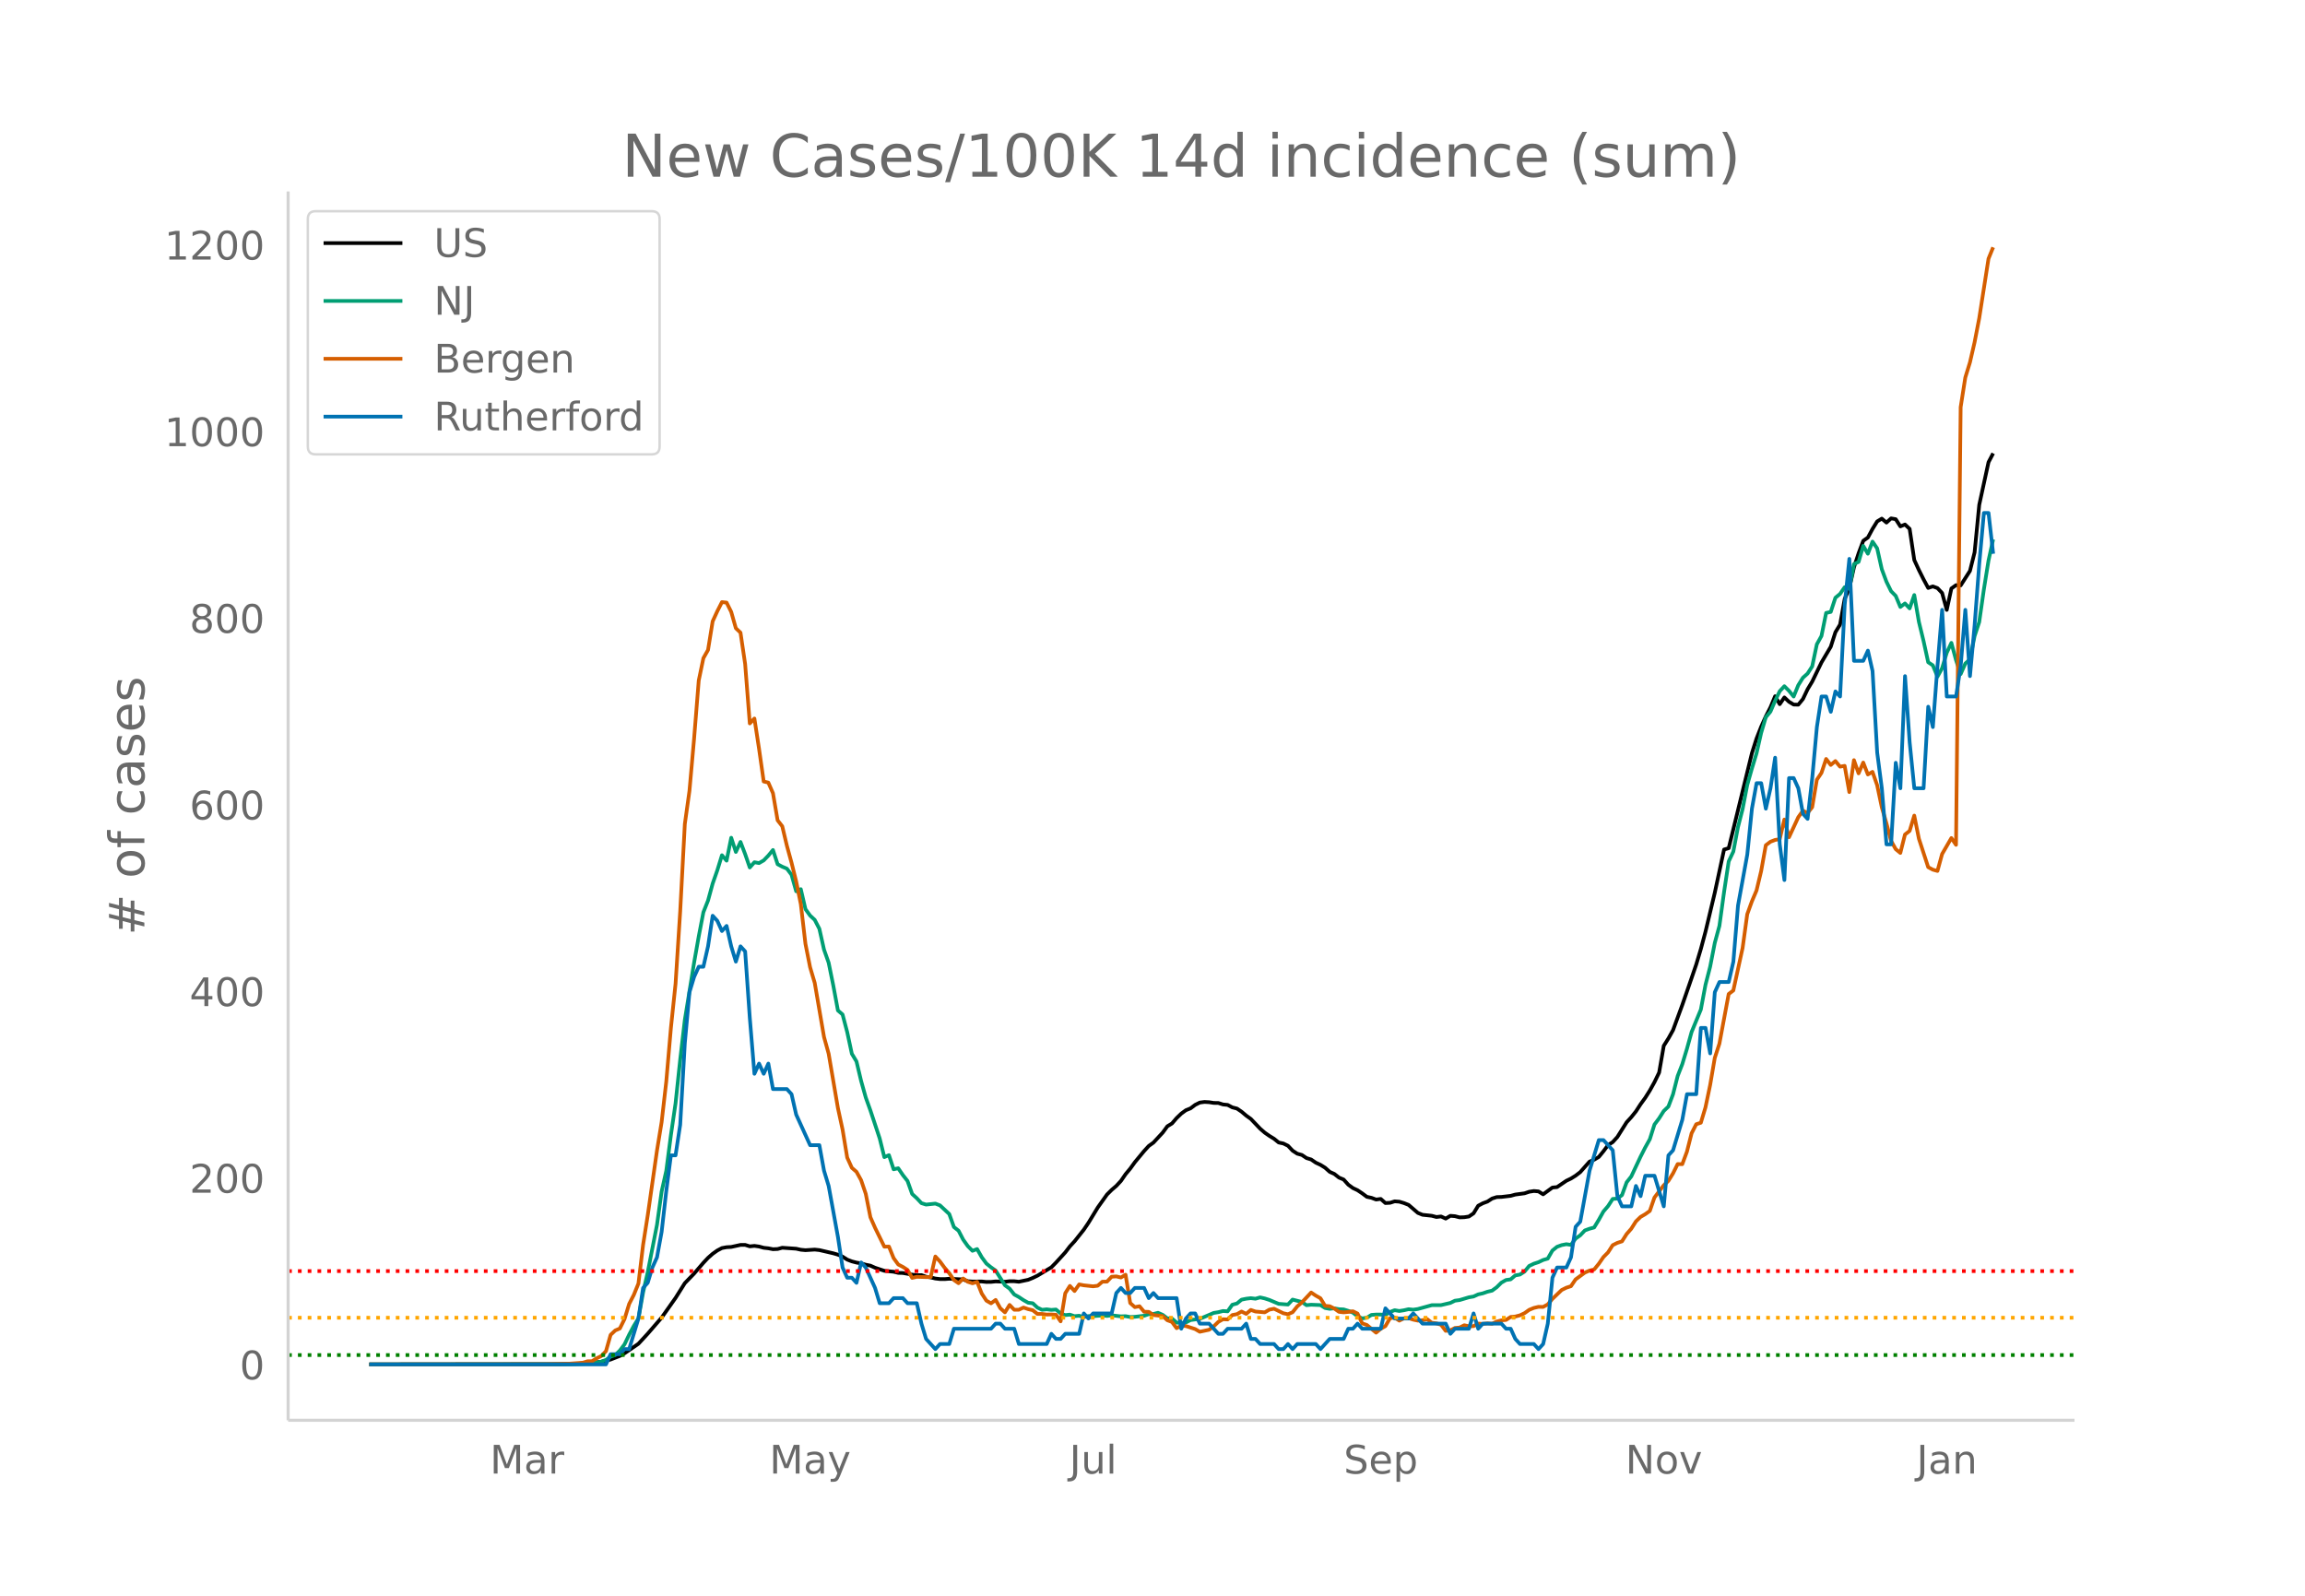 <svg height="864" viewBox="0 0 936 648" width="1248" xmlns="http://www.w3.org/2000/svg" xmlns:xlink="http://www.w3.org/1999/xlink"><defs><style>*{stroke-linecap:butt;stroke-linejoin:round}</style></defs><g id="figure_1"><path d="M0 648h936V0H0z" fill="#fff" id="patch_1"/><g id="axes_1"><path d="M117 576.72h725.4V77.76H117z" fill="none" id="patch_2"/><path clip-path="url(#p5b6bb874d1)" d="M149.973 554.04l77.25-.086 7.537-.202 5.652-.362 3.769-.431 1.884-.375 1.884-.524 3.768-1.472 1.884-1.05 5.653-3.877 3.768-4.09 5.653-6.533 5.652-7.994 3.768-5.996 3.769-3.888 3.768-4.381 1.884-2.01 1.884-1.651 1.884-1.335 1.885-.988 1.884-.345 1.884-.104 3.768-.824 1.884-.01 1.885.592 1.884-.19 1.884.264 1.884.51 1.884.206 1.884.367 1.884-.079 1.885-.513 5.652.391 1.884.42 1.884.179 3.769-.24 1.884.202 5.652 1.31 1.884.547 1.885.81 1.884 1.203 1.884.716 1.884.492 1.884.325 1.884.535 1.885.382 1.884.846 3.768 1.25 3.768.377 1.884.453 1.885.053 3.768.675 1.884.233 1.884-.047 1.884.658 1.885.277 1.884.454 1.884.217 1.884.017 1.884-.147 5.653.286 1.884.725 1.884.124 3.768-.027 1.884.19 1.885-.021 1.884-.192 3.768.138 1.884-.216 1.884.005 1.885.204 3.768-.792 1.884-.76 1.884-.907 5.653-3.4 1.884-1.92 3.768-4.13 1.884-2.466 1.884-2.034 3.769-4.742 1.884-2.783 3.768-6.198 3.769-5.297 1.884-1.864 1.884-1.616 1.884-2.026 1.884-2.738 1.884-2.259 1.884-2.602 3.769-4.552 1.884-2.057 1.884-1.348 3.768-4.06 1.885-2.565 1.884-1.151 1.884-2.19 1.884-1.815 1.884-1.375 1.884-.758 1.884-1.418 1.885-.938 1.884-.248 1.884.102 1.884.296 1.884.03 1.884.596 1.885.181 1.884.995 1.884.48 1.884 1.277 1.884 1.59 1.884 1.349 3.769 3.951 1.884 1.634 1.884 1.31 1.884 1.154 1.884 1.526 1.884.398 1.885.92 1.884 1.995 1.884 1.229 1.884.52 1.884 1.26 1.884.58 1.885 1.289 1.884.877 1.884 1.163 1.884 1.682 1.884.855 1.884 1.48 1.884.784 1.885 2.095 1.884 1.371 1.884.886 1.884 1.26 1.884 1.409 1.884.41 1.885.702 1.884-.255 1.884 1.673 1.884-.096 1.884-.6 1.884.144 1.884.562 1.885.746 3.768 3.247 1.884.767 3.768.404 1.885.499 1.884-.222 1.884.867 1.884-1.13 1.884.153 1.884.488 1.885-.067 1.884-.29 1.884-1.28 1.884-3.092 1.884-1.002 1.884-.697 1.884-1.224 1.885-.595 1.884-.057 3.768-.445 1.884-.52 3.769-.507 1.884-.634 1.884-.3 1.884.16 1.884 1.183 3.768-2.751 1.885-.184 3.768-2.56 1.884-.902 1.884-1.177 1.884-1.44 3.769-4.266 1.884-.777 1.884-1.121 1.884-2.3 1.884-2.517 1.884-1.207 1.885-2.077 3.768-5.985 1.884-2.06 1.884-2.343 1.884-2.91 1.885-2.591 1.884-2.989 1.884-3.397 1.884-3.878 1.884-10.87 1.884-2.98 1.885-3.381 3.768-10.259 3.768-10.894 1.884-5.508 1.884-6.312 1.885-7.03 3.768-15.803 3.768-17.539 1.884-.55 9.421-38.57 1.884-5.95 1.884-4.816 1.885-4.175 1.884-3.685 1.884-4.504 1.884 3.222 1.884-2.733 1.884 1.765 1.885 1.132 1.884.047 1.884-2.294 1.884-3.958 1.884-3.132 3.769-7.779 3.768-6.375 1.884-5.873 1.884-3.12 1.884-10.419 1.884-4.378 1.885-8.453 1.884-5.71 1.884-5.055 1.884-1.324 1.884-3.495 1.884-3.05 1.885-1.135 1.884 1.607 1.884-1.706 1.884.324 1.884 2.925 1.884-.764 1.884 1.776 1.885 12.653 1.884 4.075 1.884 3.763 1.884 3.492 1.884-.627 1.884.697 1.885 1.982 1.884 6.872 1.884-8.715 1.884-1.336 1.884.11 3.768-5.898 1.885-7.528 1.884-19.304 3.768-17.313 1.884-3.59h0" fill="none" stroke="#000" stroke-linecap="round" stroke-width="1.5" id="line2d_1"/><path clip-path="url(#p5b6bb874d1)" d="M149.973 554.04l82.903-.098 3.768-.145 3.768-.175 3.769-.721 1.884-.691 1.884-1.327 1.884-.623 1.884-1.864 1.884-2.496 1.884-3.93 1.885-3.54 1.884-3.072 1.884-10.516 1.884-8.209 3.768-19.283 1.885-13.524 1.884-8.409 1.884-14.492 1.884-12.893 1.884-17.735 1.884-16.177 3.769-23.247 1.884-10.645 1.884-9.786 1.884-4.762 1.884-6.877 1.884-5.392 1.885-6.13 1.884 2.2 1.884-9.3 1.884 5.772 1.884-4.061 1.884 4.927 1.885 5.444 1.884-2.133 1.884.341 1.884-1.088 1.884-1.95 1.884-2.277 1.884 5.776 1.885 1.007 1.884.785 1.884 2.491 1.884 6.707 1.884-.862 1.884 8.102 1.885 2.61 1.884 1.758 1.884 3.627 1.884 8.443 1.884 5.328 1.884 9.258 1.884 10.132 1.885 1.622 1.884 7.171 1.884 8.78 1.884 3.136 1.884 7.914 1.884 6.719 1.885 5.252 3.768 11.36 1.884 7.595 1.884-.794 1.884 5.734 1.884-.414 1.885 2.769 1.884 2.398 1.884 5.273 1.884 1.715 1.884 2.013 1.884.585 3.769-.401 1.884.72 3.768 3.516 1.884 5.282 1.885 1.485 1.884 3.63 1.884 2.645 1.884 1.89 1.884-.708 1.884 3.306 1.884 2.569 1.885 1.544 1.884 1.335 3.768 5.952 1.884 1.356 1.884 2.373 1.885 1.04 1.884 1.259 1.884 1.054 1.884.222 1.884 1.757 1.884.892 1.884-.192 1.885.235 1.884-.158 1.884 1.583 1.884.69 1.884-.196 1.884.628 1.885-.175 1.884.529 1.884-.397 1.884.034 3.768-.277 1.885.187 1.884-.243 3.768.418 1.884-.08 1.884.345 1.884-.085 3.769-.431 1.884-.649 1.884-.072 1.884-.487 1.884.84 1.885 1.434 1.884.064 1.884 1.66 1.884.136 1.884-.2 1.884-.973 3.769-.486 5.652-2.42 1.884-.302 1.884-.474 1.885.137 1.884-2.68 1.884-.503 1.884-1.553 1.884-.392 1.884-.218 1.884.218 1.885-.533 1.884.422 1.884.61 3.768 1.587 3.769.277 1.884-2.005 3.768.964 1.884 1.31 1.884-.192 3.769.145 1.884 1.186 1.884.333 1.884-.205 1.884.359 1.884.085 1.885.58 1.884.717 1.884 1.489 1.884.874 1.884-.298 1.884-1.127 1.885-.145h1.884l1.884.145 1.884-1.194 1.884-.717 1.884.32 1.884-.294 1.885-.435 1.884.2 1.884-.277 5.652-1.562 3.769-.025 3.768-.88 1.884-.916 1.884-.248 3.769-1.126 1.884-.32 1.884-.862 1.884-.422 1.884-.657 1.884-.44 1.885-1.386 1.884-1.86 1.884-1.071 1.884-.265 1.884-1.608 1.884-.341 1.885-1.225 1.884-2.282 1.884-.905 1.884-.614 1.884-.896 1.884-.554 1.884-3.277 1.885-1.519 1.884-.687 1.884-.37 1.884.28 1.884-2.533 1.884-1.361 1.885-1.976 1.884-.69 1.884-.508 1.884-3.11 1.884-3.38 1.884-2.196 1.884-2.906 1.885-.136 1.884-1.417 1.884-5.188 1.884-2.389 3.768-8.012 1.885-3.728 1.884-3.388 1.884-5.964 1.884-2.504 1.884-2.97 1.884-1.808 1.885-4.992 1.884-7.423 1.884-4.83 1.884-6.216 1.884-6.8 3.768-9.151 1.885-10.043 1.884-7.33 1.884-9.654 1.884-6.933 1.884-13.733 1.884-12.44 1.885-4.006 1.884-9.94 1.884-7.33 1.884-9.79 1.884-6.626 1.884-6.195 1.884-8.306 1.885-6.344 1.884-2.287 1.884-4.36 1.884-3.942 1.884-2.022 1.884 1.877 1.885 2.316 1.884-4.612 1.884-3.02 1.884-1.69 1.884-2.922 1.884-8.963 1.885-3.396 1.884-9.348 1.884-.413 1.884-5.751 1.884-1.553 1.884-2.73 1.884.69 1.885-10.06 1.884-.904 1.884-6.493 1.884 3.166 1.884-4.91 1.884 2.75 1.885 8.452 1.884 5.073 1.884 3.844 1.884 1.924 1.884 4.492 1.884-1.425 1.884 2.005 1.885-5.418 1.884 10.91 1.884 7.747 1.884 8.635 1.884 1.254 1.884 4.59 1.885-3.417 1.884-6.284 1.884-4.01 1.884 7.009 1.884 5.666 1.884-4.288 1.884-1.685 1.885-9.424 1.884-5.734 1.884-13.209 1.884-11.736 1.884-8.622h0" fill="none" stroke="#009e73" stroke-linecap="round" stroke-width="1.5" id="line2d_2"/><path clip-path="url(#p5b6bb874d1)" d="M149.973 554.04l71.598-.081 9.42-.204 5.653-.406 1.884-.57 1.884-.04 1.884-1.179 1.885-.934 1.884-1.952 1.884-6.625 1.884-1.789 1.884-.813 1.884-3.82 1.884-6.139 1.885-3.658 1.884-4.634 1.884-15.65 1.884-11.991 3.768-26.381 1.885-11.545 1.884-16.422 1.884-21.788 1.884-17.926 1.884-29.348 1.884-35.527 1.884-13.496 1.885-21.259 1.884-23.536 1.884-9.064 1.884-3.334 1.884-11.625 1.884-4.106 1.885-3.699 1.884.204 1.884 3.78 1.884 6.626 1.884 1.788 1.884 12.723 1.885 24.146 1.884-1.992 1.884 12.317 1.884 13.251 1.884.447 1.884 4.309 1.884 11.016 1.885 2.398 1.884 7.927 1.884 6.87 1.884 7.6 1.884 9.228 1.884 16.137 1.885 9.512 1.884 6.341 3.768 21.95 1.884 6.79 3.768 22.112 1.885 8.699 1.884 11.382 1.884 4.146 1.884 1.626 1.884 3.414 1.884 5.528 1.885 9.512 1.884 4.268 3.768 7.683 1.884-.04 1.884 4.674 1.884 2.601 1.885.976 1.884 1.22 1.884 3.251 1.884-.447 3.768.122 1.885-.04 1.884-8.333 1.884 2.032 1.884 2.56 1.884 2.196 1.884 2.764 1.885 1.3 1.884-1.91 1.884 1.342 1.884.61 1.884-.57 1.884 4.716 1.884 2.886 1.885 1.097 1.884-1.382 1.884 3.374 1.884 1.667 1.884-3.008 1.884 1.95h1.885l1.884-.894 1.884.65 1.884.448 1.884 1.504h1.884l1.884.244 1.885-.04 1.884.121 1.884 2.683 1.884-11.422 1.884-2.968 1.884 2.073 1.885-2.682 1.884.365 3.768.407 1.884-.244 1.884-1.626 1.885-.04 1.884-1.992 1.884-.122 1.884.447 1.884-1.138 1.884 11.503 1.884 1.667 1.885-.366 1.884 2.236 1.884.04 1.884 1.301 3.768.407 1.885 1.707 1.884.69 1.884 2.521 1.884-.975 1.884.122 3.768 1.219 1.885 1.097 3.768-.812 1.884-1.383 1.884-1.829 1.884-1.057 1.885.082 1.884-1.789 1.884-.366 1.884-1.057 1.884.935 1.884-1.585 1.884.65 3.769.326 1.884-1.098 1.884-.366 3.768 1.83 1.885.406 1.884-.813 1.884-2.358 1.884-1.626 3.768-4.024 1.885 1.26 1.884 1.057 1.884 3.09 1.884.162 1.884.935 1.884 1.341 1.884.204 1.885-.163 1.884-.285 1.884.935 1.884 3.984 1.884.65 3.769 3.13 1.884-1.585 1.884-1.057 1.884-3.211 1.884-.285 1.884 1.26 1.884-.934 1.885-.082 1.884.61 1.884.406 1.884-.162 1.884-.447 1.884 1.463 1.885.244 1.884.57 1.884 2.479 1.884-.204 1.884-.975 1.884-.163 1.885-.935 1.884.407 1.884-.04 1.884-1.058 1.884.163 1.884-.244 1.884.163 1.885-.895 1.884-.487 1.884-.163 1.884-1.22 1.884-.162 1.884-.488 1.885-.894 1.884-1.342 1.884-.772 1.884-.447 1.884.04 1.884-1.016 1.884-2.235 3.769-3.618 1.884-.935 1.884-.61 1.884-2.764 3.769-2.764 1.884-.813 1.884-.447 1.884-2.317 1.884-2.724 1.884-1.91 1.884-2.927 1.885-.935 1.884-.61 1.884-2.967 1.884-2.154 1.884-2.967 1.884-1.83 1.885-1.097 1.884-1.342 1.884-5.447 3.768-4.959 1.884-1.788 1.885-3.049 1.884-3.78 1.884.04 1.884-5.08 1.884-7.44 1.884-3.698 1.884-.61 1.885-6.26 1.884-9.024 1.884-11.016 1.884-5.813 3.768-20.162 1.885-1.422 3.768-17.276 1.884-13.699 1.884-5.203 1.884-4.43 1.884-7.886 1.885-10.488 1.884-1.422 1.884-.732 1.884-.325 1.884-7.967 1.884 7.194 3.769-8.13 1.884-2.642 1.884.935 1.884-2.357 1.884-11.138 1.885-2.805 1.884-5.65 1.884 2.439 1.884-1.585 1.884 2.276 1.884-.325 1.884 10.65 1.885-12.967 1.884 5.365 1.884-4.39 1.884 4.838 1.884-1.057 1.884 5.406 1.885 8.983 1.884 6.504 1.884 7.114 1.884 3.374 1.884 1.544 1.884-7.48 1.884-1.462 1.885-6.22 1.884 9.39 3.768 11.544 1.884 1.017 1.884.528 1.885-6.87 3.768-6.503 1.884 2.764 1.884-177.717 1.884-12.032 1.884-6.138 1.885-8.17 1.884-9.756 3.768-24.186 1.884-4.634h0" fill="none" stroke="#d55e00" stroke-linecap="round" stroke-width="1.5" id="line2d_3"/><path clip-path="url(#p5b6bb874d1)" d="M149.973 554.04h96.092l1.884-4.14h3.768l1.884-2.07h1.884l3.769-12.423 1.884-12.422 1.884-2.07 1.884-6.21 1.884-4.142 1.885-10.351 1.884-16.563 1.884-14.492h1.884l1.884-12.422 1.884-33.125 1.884-20.703 1.885-6.21 1.884-4.141h1.884l1.884-8.281 1.884-12.422 1.884 2.07 1.885 4.14 1.884-2.07 1.884 8.282 1.884 6.21 1.884-6.21 1.884 2.07 1.885 26.914 1.884 22.773 1.884-4.14 1.884 4.14 1.884-4.14 1.884 10.351h5.653l1.884 2.07 1.884 8.282 5.653 12.422h3.768l1.884 10.351 1.884 6.211 3.768 20.703 1.885 12.422 1.884 4.14h1.884l1.884 2.071 1.884-8.281 1.884 2.07 3.769 8.281 1.884 6.211h3.768l1.884-2.07h3.769l1.884 2.07h3.768l1.884 8.282 1.884 6.21 3.769 4.141 1.884-2.07h3.768l1.884-6.211h15.074l1.884-2.07h1.884l1.884 2.07h3.768l1.885 6.21h11.304l1.885-4.14 1.884 2.07h1.884l1.884-2.07h5.653l1.884-8.281 1.884 2.07 1.884-2.07h7.537l1.884-8.281 1.884-2.07 1.884 2.07h1.884l1.884-2.07h3.769l1.884 4.14 1.884-2.07 1.884 2.07h7.537l1.884 12.422 1.884-4.14 1.884-2.071h1.884l1.885 4.14h3.768l3.768 4.141h1.884l1.885-2.07h5.652l1.884-2.07 1.884 6.21h1.884l1.885 2.07h5.652l1.884 2.071h1.884l1.885-2.07 1.884 2.07 1.884-2.07h7.537l1.884 2.07 3.768-4.14h5.652l1.885-4.141h1.884l1.884-2.07 1.884 2.07h7.537l1.884-8.281 3.768 4.14h5.653l1.884-2.07 3.768 4.14h9.42l1.885 4.141 1.884-2.07h5.653l1.884-6.211 1.884 6.21 1.884-2.07h7.537l1.884 2.07h1.884l1.884 4.141 1.884 2.07h5.653l1.884 2.071 1.884-2.07 1.884-8.281 1.884-18.633 1.885-4.14h3.768l1.884-4.142 1.884-12.421 1.884-2.07 3.769-20.704 3.768-12.422h1.884l3.768 4.141 1.885 18.633 1.884 4.14h3.768l1.884-8.28 1.884 4.14 1.885-8.281h3.768l3.768 12.421 1.884-20.703 1.885-2.07 3.768-12.422 1.884-10.351h3.768l1.884-26.915h1.885l1.884 10.352 1.884-24.844 1.884-4.14h3.768l1.885-8.282 1.884-22.773 3.768-20.703 1.884-18.633 1.884-10.351h1.884l1.885 10.351 1.884-8.281 1.884-12.422 1.884 35.195 1.884 14.492 1.884-41.406h1.885l1.884 4.14 1.884 10.352 1.884 2.07 1.884-16.562 1.884-20.703 1.885-12.422h1.884l1.884 6.211 1.884-8.281 1.884 2.07 1.884-37.265 1.884-18.633 1.885 41.406h3.768l1.884-4.14 1.884 8.28 1.884 33.126 1.885 14.492 1.884 22.773h1.884l1.884-33.125 1.884 10.352 1.884-45.547 1.884 26.914 1.885 18.633h3.768l1.884-33.125 1.884 8.281 1.884-24.844 1.885-22.773 1.884 35.195h3.768l1.884-12.422 1.884-22.773 1.884 26.914 1.885-20.703 1.884-24.844 1.884-20.703h1.884l1.884 16.563h0" fill="none" stroke="#0072b2" stroke-linecap="round" stroke-width="1.5" id="line2d_4"/><path clip-path="url(#p5b6bb874d1)" d="M117 550.25h725.4" fill="none" stroke="green" stroke-dasharray="1.5,2.475" stroke-width="1.5" id="line2d_5"/><path clip-path="url(#p5b6bb874d1)" d="M117 535.094h725.4" fill="none" stroke="orange" stroke-dasharray="1.5,2.475" stroke-width="1.5" id="line2d_6"/><path clip-path="url(#p5b6bb874d1)" d="M117 516.147h725.4" fill="none" stroke="red" stroke-dasharray="1.5,2.475" stroke-width="1.5" id="line2d_7"/><path d="M117 576.72V77.76" fill="none" stroke="#d3d3d3" stroke-linecap="square" stroke-width="1.25" id="patch_3"/><path d="M117 576.72h725.4" fill="none" stroke="#d3d3d3" stroke-linecap="square" stroke-width="1.25" id="patch_4"/><g id="matplotlib.axis_1"><g id="xtick_1"><g transform="matrix(.16 0 0 -.16 198.94 598.378)" fill="#696969" id="text_1"><defs><path d="M9.813 72.906h14.703l18.593-49.61 18.703 49.61h14.704V0H66.89v64.016l-18.797-50h-9.907l-18.796 50V0H9.813z" id="DejaVuSans-77"/><path d="M34.281 27.484q-10.89 0-15.093-2.484-4.204-2.484-4.204-8.5 0-4.781 3.157-7.594 3.156-2.797 8.562-2.797 7.485 0 12 5.297 4.516 5.297 4.516 14.078v2zm17.922 3.72V0H43.22v8.297Q40.14 3.328 35.547.953q-4.594-2.375-11.234-2.375-8.391 0-13.36 4.719Q6 8.016 6 15.922q0 9.219 6.172 13.906 6.187 4.688 18.437 4.688h12.61v.89q0 6.203-4.078 9.594-4.078 3.39-11.453 3.39-4.688 0-9.141-1.124-4.438-1.125-8.531-3.375v8.312q4.921 1.906 9.562 2.844 4.64.953 9.031.953 11.875 0 17.735-6.156 5.86-6.14 5.86-18.64z" id="DejaVuSans-97"/><path d="M41.11 46.297q-1.516.875-3.297 1.281Q36.03 48 33.89 48q-7.625 0-11.703-4.953-4.079-4.953-4.079-14.234V0H9.08v54.688h9.03v-8.5q2.844 4.984 7.375 7.39Q30.031 56 36.531 56q.922 0 2.047-.125 1.125-.11 2.484-.36z" id="DejaVuSans-114"/></defs><use xlink:href="#DejaVuSans-77"/><use x="86.279" xlink:href="#DejaVuSans-97"/><use x="147.559" xlink:href="#DejaVuSans-114"/></g></g><g id="xtick_2"><g transform="matrix(.16 0 0 -.16 312.428 598.378)" fill="#696969" id="text_2"><defs><path d="M32.172-5.078q-3.797-9.766-7.422-12.735-3.61-2.984-9.656-2.984H7.906v7.516h5.282q3.703 0 5.75 1.765Q21-9.766 23.483-3.219l1.61 4.094-22.11 53.813H12.5l17.094-42.766 17.093 42.766h9.516z" id="DejaVuSans-121"/></defs><use xlink:href="#DejaVuSans-77"/><use x="86.279" xlink:href="#DejaVuSans-97"/><use x="147.559" xlink:href="#DejaVuSans-121"/></g></g><g id="xtick_3"><g transform="matrix(.16 0 0 -.16 434.249 598.378)" fill="#696969" id="text_3"><defs><path d="M9.813 72.906h9.859V5.078q0-13.187-5-19.14-5-5.954-16.094-5.954h-3.75v8.297h3.078q6.531 0 9.219 3.672Q9.813-4.39 9.813 5.078z" id="DejaVuSans-74"/><path d="M8.5 21.578v33.11h8.984V21.922q0-7.766 3.016-11.656 3.031-3.875 9.094-3.875 7.265 0 11.484 4.64 4.234 4.64 4.234 12.656v31h8.985V0h-8.984v8.406Q42.047 3.422 37.718 1q-4.313-2.422-10.032-2.422-9.421 0-14.312 5.86Q8.5 10.296 8.5 21.578zM31.11 56z" id="DejaVuSans-117"/><path d="M9.422 75.984h8.984V0H9.422z" id="DejaVuSans-108"/></defs><use xlink:href="#DejaVuSans-74"/><use x="29.492" xlink:href="#DejaVuSans-117"/><use x="92.871" xlink:href="#DejaVuSans-108"/></g></g><g id="xtick_4"><g transform="matrix(.16 0 0 -.16 545.639 598.378)" fill="#696969" id="text_4"><defs><path d="M53.516 70.516V60.89q-5.61 2.687-10.594 4-4.984 1.328-9.625 1.328-8.047 0-12.422-3.125t-4.375-8.89q0-4.845 2.906-7.313 2.907-2.453 11.016-3.97l5.953-1.218q11.031-2.11 16.281-7.406 5.25-5.297 5.25-14.172 0-10.61-7.11-16.078-7.093-5.469-20.812-5.469-5.172 0-11.015 1.172Q13.14.922 6.89 3.219v10.156q6-3.36 11.765-5.078 5.766-1.703 11.328-1.703 8.438 0 13.032 3.312 4.593 3.328 4.593 9.485 0 5.359-3.297 8.39-3.296 3.032-10.812 4.547L27.484 33.5q-11.03 2.188-15.968 6.875-4.922 4.688-4.922 13.047 0 9.672 6.812 15.234 6.813 5.563 18.766 5.563 5.14 0 10.453-.938 5.328-.922 10.89-2.765z" id="DejaVuSans-83"/><path d="M56.203 29.594v-4.39H14.891q.593-9.282 5.593-14.142 5-4.859 13.938-4.859 5.172 0 10.031 1.266 4.86 1.265 9.656 3.812v-8.5Q49.266.734 44.187-.344 39.11-1.422 33.892-1.422q-13.094 0-20.735 7.61-7.64 7.625-7.64 20.625 0 13.421 7.25 21.296Q20.016 56 32.328 56q11.031 0 17.453-7.11 6.422-7.093 6.422-19.296zm-8.984 2.64q-.094 7.36-4.125 11.75-4.032 4.407-10.672 4.407-7.516 0-12.031-4.25-4.516-4.25-5.203-11.97z" id="DejaVuSans-101"/><path d="M18.11 8.203v-29H9.077v75.484h9.031v-8.296q2.844 4.875 7.157 7.234Q29.594 56 35.594 56q9.968 0 16.187-7.906 6.235-7.907 6.235-20.797T51.78 6.484q-6.218-7.906-16.187-7.906-6 0-10.328 2.375-4.313 2.375-7.157 7.25zm30.578 19.094q0 9.906-4.079 15.547-4.078 5.64-11.203 5.64-7.14 0-11.218-5.64-4.079-5.64-4.079-15.547 0-9.906 4.078-15.547 4.079-5.64 11.22-5.64 7.124 0 11.202 5.64t4.078 15.547z" id="DejaVuSans-112"/></defs><use xlink:href="#DejaVuSans-83"/><use x="63.477" xlink:href="#DejaVuSans-101"/><use x="125" xlink:href="#DejaVuSans-112"/></g></g><g id="xtick_5"><g transform="matrix(.16 0 0 -.16 660.037 598.378)" fill="#696969" id="text_5"><defs><path d="M9.813 72.906h13.28l32.329-60.984v60.984h9.562V0h-13.28L19.39 60.984V0H9.813z" id="DejaVuSans-78"/><path d="M30.61 48.39q-7.22 0-11.422-5.64-4.204-5.64-4.204-15.453 0-9.813 4.172-15.453 4.188-5.64 11.453-5.64 7.188 0 11.375 5.655 4.203 5.672 4.203 15.438 0 9.719-4.203 15.406-4.187 5.688-11.375 5.688zm0 7.61q11.718 0 18.406-7.625 6.703-7.61 6.703-21.078 0-13.422-6.703-21.078-6.688-7.64-18.407-7.64-11.765 0-18.437 7.64-6.656 7.656-6.656 21.078 0 13.469 6.656 21.078Q18.844 56 30.609 56z" id="DejaVuSans-111"/><path d="M2.984 54.688H12.5L29.594 8.797l17.093 45.89h9.516L35.687 0H23.485z" id="DejaVuSans-118"/></defs><use xlink:href="#DejaVuSans-78"/><use x="74.805" xlink:href="#DejaVuSans-111"/><use x="135.986" xlink:href="#DejaVuSans-118"/></g></g><g id="xtick_6"><g transform="matrix(.16 0 0 -.16 778.253 598.378)" fill="#696969" id="text_6"><defs><path d="M54.89 33.016V0h-8.984v32.719q0 7.765-3.031 11.61-3.031 3.858-9.078 3.858-7.281 0-11.484-4.64-4.204-4.625-4.204-12.64V0H9.08v54.688h9.03v-8.5q3.235 4.937 7.594 7.374Q30.078 56 35.797 56q9.422 0 14.25-5.828 4.844-5.828 4.844-17.156z" id="DejaVuSans-110"/></defs><use xlink:href="#DejaVuSans-74"/><use x="29.492" xlink:href="#DejaVuSans-97"/><use x="90.771" xlink:href="#DejaVuSans-110"/></g></g></g><g id="matplotlib.axis_2"><g id="ytick_1"><g transform="matrix(.16 0 0 -.16 97.32 560.119)" fill="#696969" id="text_7"><defs><path d="M31.781 66.406q-7.61 0-11.453-7.5Q16.5 51.422 16.5 36.375q0-14.984 3.828-22.484 3.844-7.5 11.453-7.5 7.672 0 11.5 7.5 3.844 7.5 3.844 22.484 0 15.047-3.844 22.531-3.828 7.5-11.5 7.5zm0 7.813q12.266 0 18.735-9.703 6.468-9.688 6.468-28.141 0-18.406-6.468-28.11-6.47-9.687-18.735-9.687-12.25 0-18.718 9.688-6.47 9.703-6.47 28.109 0 18.453 6.47 28.14Q19.53 74.22 31.78 74.22z" id="DejaVuSans-48"/></defs><use xlink:href="#DejaVuSans-48"/></g></g><g id="ytick_2"><g transform="matrix(.16 0 0 -.16 76.96 484.333)" fill="#696969" id="text_8"><defs><path d="M19.188 8.297h34.421V0H7.33v8.297q5.609 5.812 15.296 15.594 9.703 9.797 12.188 12.64 4.734 5.313 6.609 9 1.89 3.688 1.89 7.25 0 5.813-4.078 9.469-4.078 3.672-10.625 3.672-4.64 0-9.797-1.61-5.14-1.609-11-4.89v9.969Q13.767 71.78 18.938 73q5.188 1.219 9.485 1.219 11.328 0 18.062-5.672 6.735-5.656 6.735-15.125 0-4.5-1.688-8.531-1.672-4.016-6.125-9.485-1.218-1.422-7.765-8.187-6.532-6.766-18.453-18.922z" id="DejaVuSans-50"/></defs><use xlink:href="#DejaVuSans-50"/><use x="63.623" xlink:href="#DejaVuSans-48"/><use x="127.246" xlink:href="#DejaVuSans-48"/></g></g><g id="ytick_3"><g transform="matrix(.16 0 0 -.16 76.96 408.547)" fill="#696969" id="text_9"><defs><path d="M37.797 64.313L12.89 25.39h24.906zm-2.594 8.593H47.61V25.391h10.407v-8.203H47.609V0h-9.812v17.188H4.89v9.515z" id="DejaVuSans-52"/></defs><use xlink:href="#DejaVuSans-52"/><use x="63.623" xlink:href="#DejaVuSans-48"/><use x="127.246" xlink:href="#DejaVuSans-48"/></g></g><g id="ytick_4"><g transform="matrix(.16 0 0 -.16 76.96 332.761)" fill="#696969" id="text_10"><defs><path d="M33.016 40.375q-6.641 0-10.532-4.547-3.875-4.531-3.875-12.437 0-7.86 3.875-12.438 3.891-4.562 10.532-4.562 6.64 0 10.515 4.562 3.875 4.578 3.875 12.438 0 7.906-3.875 12.437-3.875 4.547-10.515 4.547zm19.578 30.922v-8.984q-3.719 1.75-7.5 2.671-3.782.938-7.5.938-9.766 0-14.922-6.594-5.14-6.594-5.875-19.922 2.875 4.25 7.219 6.516 4.359 2.266 9.578 2.266 10.984 0 17.36-6.672 6.374-6.657 6.374-18.125 0-11.235-6.64-18.032-6.641-6.78-17.672-6.78-12.657 0-19.344 9.687-6.688 9.703-6.688 28.109 0 17.281 8.204 27.563 8.203 10.28 22.015 10.28 3.719 0 7.5-.734t7.89-2.187z" id="DejaVuSans-54"/></defs><use xlink:href="#DejaVuSans-54"/><use x="63.623" xlink:href="#DejaVuSans-48"/><use x="127.246" xlink:href="#DejaVuSans-48"/></g></g><g id="ytick_5"><g transform="matrix(.16 0 0 -.16 76.96 256.976)" fill="#696969" id="text_11"><defs><path d="M31.781 34.625q-7.031 0-11.062-3.766-4.016-3.765-4.016-10.343 0-6.594 4.016-10.36Q24.75 6.391 31.78 6.391q7.032 0 11.078 3.78 4.063 3.798 4.063 10.345 0 6.578-4.031 10.343-4.016 3.766-11.11 3.766zm-9.86 4.188q-6.343 1.562-9.89 5.906Q8.5 49.079 8.5 55.329q0 8.733 6.219 13.812 6.234 5.078 17.062 5.078 10.89 0 17.094-5.078 6.203-5.079 6.203-13.813 0-6.25-3.547-10.61-3.531-4.343-9.828-5.906 7.125-1.656 11.094-6.5 3.984-4.828 3.984-11.796 0-10.61-6.468-16.282-6.47-5.656-18.532-5.656-12.047 0-18.531 5.656-6.469 5.672-6.469 16.282 0 6.968 4 11.797 4.016 4.843 11.14 6.5zM18.314 54.39q0-5.657 3.53-8.828 3.548-3.172 9.938-3.172 6.36 0 9.938 3.172 3.593 3.171 3.593 8.828 0 5.672-3.593 8.843-3.578 3.172-9.938 3.172-6.39 0-9.937-3.172-3.532-3.172-3.532-8.843z" id="DejaVuSans-56"/></defs><use xlink:href="#DejaVuSans-56"/><use x="63.623" xlink:href="#DejaVuSans-48"/><use x="127.246" xlink:href="#DejaVuSans-48"/></g></g><g id="ytick_6"><g transform="matrix(.16 0 0 -.16 66.78 181.19)" fill="#696969" id="text_12"><defs><path d="M12.406 8.297h16.11v55.625l-17.532-3.516v8.985l17.438 3.515h9.86V8.296H54.39V0H12.406z" id="DejaVuSans-49"/></defs><use xlink:href="#DejaVuSans-49"/><use x="63.623" xlink:href="#DejaVuSans-48"/><use x="127.246" xlink:href="#DejaVuSans-48"/><use x="190.869" xlink:href="#DejaVuSans-48"/></g></g><g id="ytick_7"><g transform="matrix(.16 0 0 -.16 66.78 105.404)" fill="#696969" id="text_13"><use xlink:href="#DejaVuSans-49"/><use x="63.623" xlink:href="#DejaVuSans-50"/><use x="127.246" xlink:href="#DejaVuSans-48"/><use x="190.869" xlink:href="#DejaVuSans-48"/></g></g><g transform="matrix(0 -.2 -.2 0 58.62 379.813)" fill="#696969" id="text_14"><defs><path d="M51.125 44H36.922l-4.11-16.313h14.313zm-7.328 27.781l-5.078-20.265h14.265L58.11 71.78h7.813L60.89 51.516h15.234V44h-17.14l-4-16.313h15.53V20.22H53.079L48 0h-7.813l5.032 20.219H30.906L25.875 0h-7.86l5.079 20.219H7.719v7.468h17.187L29 44H13.281v7.516h17.625l4.985 20.265z" id="DejaVuSans-35"/><path d="M37.11 75.984V68.5h-8.594q-4.828 0-6.72-1.953-1.874-1.953-1.874-7.031v-4.828h14.797v-6.985H19.922V0H10.89v47.703H2.297v6.984h8.594V58.5q0 9.125 4.25 13.297 4.25 4.187 13.468 4.187z" id="DejaVuSans-102"/><path d="M48.781 52.594v-8.407q-3.812 2.11-7.64 3.157-3.828 1.047-7.735 1.047-8.75 0-13.593-5.547-4.829-5.532-4.829-15.547 0-10.016 4.829-15.563 4.843-5.53 13.593-5.53 3.907 0 7.735 1.046 3.828 1.047 7.64 3.156V2.094Q45.016.344 40.984-.531q-4.015-.89-8.562-.89-12.36 0-19.64 7.765-7.266 7.765-7.266 20.953 0 13.375 7.343 21.031Q20.22 56 33.016 56q4.14 0 8.093-.86 3.953-.843 7.672-2.546z" id="DejaVuSans-99"/><path d="M44.281 53.078v-8.5q-3.797 1.953-7.906 2.922-4.094.984-8.5.984-6.688 0-10.031-2.047-3.344-2.046-3.344-6.156 0-3.125 2.39-4.906 2.391-1.781 9.626-3.39l3.078-.688q9.562-2.047 13.593-5.781 4.032-3.735 4.032-10.422 0-7.625-6.032-12.078-6.03-4.438-16.578-4.438-4.39 0-9.156.86Q10.688.296 5.422 2v9.281q4.984-2.594 9.812-3.89 4.829-1.282 9.579-1.282 6.343 0 9.75 2.172 3.421 2.172 3.421 6.125 0 3.656-2.468 5.61-2.453 1.953-10.813 3.765l-3.125.735q-8.344 1.75-12.062 5.39-3.704 3.64-3.704 9.985 0 7.718 5.47 11.906Q16.75 56 26.811 56q4.97 0 9.36-.734 4.406-.72 8.11-2.188z" id="DejaVuSans-115"/></defs><use xlink:href="#DejaVuSans-35"/><use x="83.789" xlink:href="#DejaVuSans-32"/><use x="115.576" xlink:href="#DejaVuSans-111"/><use x="176.758" xlink:href="#DejaVuSans-102"/><use x="211.963" xlink:href="#DejaVuSans-32"/><use x="243.75" xlink:href="#DejaVuSans-99"/><use x="298.73" xlink:href="#DejaVuSans-97"/><use x="360.01" xlink:href="#DejaVuSans-115"/><use x="412.109" xlink:href="#DejaVuSans-101"/><use x="473.633" xlink:href="#DejaVuSans-115"/></g></g><g transform="matrix(.24 0 0 -.24 252.577 71.76)" fill="#696969" id="text_15"><defs><path d="M4.203 54.688h8.985l11.234-42.672 11.172 42.672h10.593l11.235-42.672 11.187 42.672h8.985L63.28 0H52.688L40.922 44.828 29.109 0H18.5z" id="DejaVuSans-119"/><path d="M64.406 67.281v-10.39q-4.984 4.64-10.625 6.922-5.64 2.296-11.984 2.296-12.5 0-19.14-7.64-6.641-7.64-6.641-22.094 0-14.406 6.64-22.047 6.64-7.64 19.14-7.64 6.345 0 11.985 2.296 5.64 2.297 10.625 6.938V5.609Q59.234 2.094 53.437.33q-5.78-1.75-12.218-1.75-16.563 0-26.094 10.124-9.516 10.14-9.516 27.672 0 17.578 9.516 27.703 9.531 10.14 26.094 10.14 6.531 0 12.312-1.734 5.797-1.734 10.875-5.203z" id="DejaVuSans-67"/><path d="M25.39 72.906h8.297L8.297-9.28H0z" id="DejaVuSans-47"/><path d="M9.813 72.906h9.859V42.094L52.39 72.906h12.703L28.906 38.922 67.672 0H54.688L19.672 35.11V0h-9.86z" id="DejaVuSans-75"/><path d="M45.406 46.39v29.594h8.985V0h-8.985v8.203Q42.578 3.328 38.25.953q-4.313-2.375-10.375-2.375-9.906 0-16.14 7.906-6.22 7.922-6.22 20.813 0 12.89 6.22 20.797Q17.968 56 27.874 56q6.063 0 10.375-2.375 4.328-2.36 7.156-7.234zm-30.61-19.093q0-9.906 4.079-15.547 4.078-5.64 11.203-5.64 7.125 0 11.219 5.64 4.11 5.64 4.11 15.547 0 9.906-4.11 15.547-4.094 5.64-11.219 5.64-7.125 0-11.203-5.64-4.078-5.64-4.078-15.547z" id="DejaVuSans-100"/><path d="M9.422 54.688h8.984V0H9.422zm0 21.296h8.984v-11.39H9.422z" id="DejaVuSans-105"/><path d="M31 75.875q-6.531-11.219-9.719-22.219-3.172-10.984-3.172-22.265 0-11.266 3.203-22.328Q24.517-2 31-13.188h-7.813Q15.875-1.704 12.235 9.375q-3.64 11.078-3.64 22.016 0 10.89 3.61 21.922 3.624 11.046 10.983 22.562z" id="DejaVuSans-40"/><path d="M52 44.188q3.375 6.062 8.063 8.937Q64.75 56 71.093 56q8.548 0 13.188-5.984 4.64-5.97 4.64-17V0h-9.03v32.719q0 7.86-2.797 11.656-2.781 3.813-8.485 3.813-6.984 0-11.046-4.641-4.047-4.625-4.047-12.64V0h-9.032v32.719q0 7.906-2.78 11.687-2.782 3.782-8.595 3.782-6.89 0-10.953-4.657-4.047-4.656-4.047-12.625V0H9.08v54.688h9.03v-8.5q3.078 5.03 7.375 7.421Q29.781 56 35.687 56q5.97 0 10.141-3.031Q50 49.953 52 44.187z" id="DejaVuSans-109"/><path d="M8.016 75.875h7.812q7.313-11.516 10.953-22.563 3.64-11.03 3.64-21.921 0-10.938-3.64-22.016-3.64-11.078-10.953-22.563H8.016Q14.5-2 17.703 9.063q3.203 11.063 3.203 22.329 0 11.28-3.203 22.265-3.203 11-9.687 22.219z" id="DejaVuSans-41"/></defs><use xlink:href="#DejaVuSans-78"/><use x="74.805" xlink:href="#DejaVuSans-101"/><use x="136.328" xlink:href="#DejaVuSans-119"/><use x="218.115" xlink:href="#DejaVuSans-32"/><use x="249.902" xlink:href="#DejaVuSans-67"/><use x="319.727" xlink:href="#DejaVuSans-97"/><use x="381.006" xlink:href="#DejaVuSans-115"/><use x="433.105" xlink:href="#DejaVuSans-101"/><use x="494.629" xlink:href="#DejaVuSans-115"/><use x="546.729" xlink:href="#DejaVuSans-47"/><use x="580.42" xlink:href="#DejaVuSans-49"/><use x="644.043" xlink:href="#DejaVuSans-48"/><use x="707.666" xlink:href="#DejaVuSans-48"/><use x="771.289" xlink:href="#DejaVuSans-75"/><use x="836.865" xlink:href="#DejaVuSans-32"/><use x="868.652" xlink:href="#DejaVuSans-49"/><use x="932.275" xlink:href="#DejaVuSans-52"/><use x="995.898" xlink:href="#DejaVuSans-100"/><use x="1059.375" xlink:href="#DejaVuSans-32"/><use x="1091.162" xlink:href="#DejaVuSans-105"/><use x="1118.945" xlink:href="#DejaVuSans-110"/><use x="1182.324" xlink:href="#DejaVuSans-99"/><use x="1237.305" xlink:href="#DejaVuSans-105"/><use x="1265.088" xlink:href="#DejaVuSans-100"/><use x="1328.564" xlink:href="#DejaVuSans-101"/><use x="1390.088" xlink:href="#DejaVuSans-110"/><use x="1453.467" xlink:href="#DejaVuSans-99"/><use x="1508.447" xlink:href="#DejaVuSans-101"/><use x="1569.971" xlink:href="#DejaVuSans-32"/><use x="1601.758" xlink:href="#DejaVuSans-40"/><use x="1640.771" xlink:href="#DejaVuSans-115"/><use x="1692.871" xlink:href="#DejaVuSans-117"/><use x="1756.25" xlink:href="#DejaVuSans-109"/><use x="1853.662" xlink:href="#DejaVuSans-41"/></g><g id="legend_1"><path d="M128.2 184.5h136.45q3.2 0 3.2-3.2V88.96q0-3.2-3.2-3.2H128.2q-3.2 0-3.2 3.2v92.34q0 3.2 3.2 3.2z" fill="none" opacity=".8" stroke="#ccc" id="patch_5"/><path d="M131.4 98.718h32" fill="none" stroke="#000" stroke-linecap="round" stroke-width="1.5" id="line2d_8"/><g transform="matrix(.16 0 0 -.16 176.2 104.317)" fill="#696969" id="text_16"><defs><path d="M8.688 72.906h9.921V28.61q0-11.718 4.235-16.875 4.25-5.14 13.781-5.14 9.469 0 13.719 5.14 4.25 5.157 4.25 16.875v44.297H64.5V27.391q0-14.25-7.063-21.532-7.046-7.28-20.812-7.28-13.828 0-20.89 7.28-7.047 7.282-7.047 21.532z" id="DejaVuSans-85"/></defs><use xlink:href="#DejaVuSans-85"/><use x="73.193" xlink:href="#DejaVuSans-83"/></g><path d="M131.4 122.203h32" fill="none" stroke="#009e73" stroke-linecap="round" stroke-width="1.5" id="line2d_10"/><g transform="matrix(.16 0 0 -.16 176.2 127.802)" fill="#696969" id="text_17"><use xlink:href="#DejaVuSans-78"/><use x="74.805" xlink:href="#DejaVuSans-74"/></g><path d="M131.4 145.688h32" fill="none" stroke="#d55e00" stroke-linecap="round" stroke-width="1.5" id="line2d_12"/><g transform="matrix(.16 0 0 -.16 176.2 151.287)" fill="#696969" id="text_18"><defs><path d="M19.672 34.813V8.108H35.5q7.953 0 11.781 3.297 3.844 3.297 3.844 10.078 0 6.844-3.844 10.078-3.828 3.25-11.781 3.25zm0 29.984V42.828h14.61q7.218 0 10.75 2.703 3.546 2.719 3.546 8.282 0 5.515-3.547 8.25-3.531 2.734-10.75 2.734zm-9.86 8.11h25.204q11.28 0 17.375-4.688Q58.5 63.53 58.5 54.89q0-6.703-3.125-10.657-3.125-3.953-9.188-4.922 7.282-1.562 11.313-6.53 4.031-4.954 4.031-12.376 0-9.765-6.64-15.093Q48.25 0 35.984 0H9.812z" id="DejaVuSans-66"/><path d="M45.406 27.984q0 9.766-4.031 15.125-4.016 5.375-11.297 5.375-7.219 0-11.25-5.375-4.031-5.359-4.031-15.125 0-9.718 4.031-15.093t11.25-5.375q7.281 0 11.297 5.375 4.031 5.375 4.031 15.093zm8.985-21.203q0-13.953-6.203-20.765Q42-20.797 29.203-20.797q-4.734 0-8.937.703-4.203.703-8.157 2.172v8.735q3.954-2.141 7.813-3.157 3.86-1.031 7.86-1.031 8.843 0 13.234 4.61 4.39 4.609 4.39 13.937v4.453q-2.781-4.844-7.125-7.234Q33.938 0 27.875 0 17.828 0 11.672 7.656q-6.156 7.672-6.156 20.328 0 12.688 6.156 20.344Q17.828 56 27.875 56q6.063 0 10.406-2.39 4.344-2.391 7.125-7.22v8.297h8.985z" id="DejaVuSans-103"/></defs><use xlink:href="#DejaVuSans-66"/><use x="68.604" xlink:href="#DejaVuSans-101"/><use x="130.127" xlink:href="#DejaVuSans-114"/><use x="169.49" xlink:href="#DejaVuSans-103"/><use x="232.967" xlink:href="#DejaVuSans-101"/><use x="294.49" xlink:href="#DejaVuSans-110"/></g><path d="M131.4 169.173h32" fill="none" stroke="#0072b2" stroke-linecap="round" stroke-width="1.5" id="line2d_14"/><g transform="matrix(.16 0 0 -.16 176.2 174.773)" fill="#696969" id="text_19"><defs><path d="M44.39 34.188q3.172-1.079 6.172-4.594 3-3.516 6.032-9.672L66.609 0H56l-9.313 18.703q-3.624 7.328-7.015 9.719-3.39 2.39-9.25 2.39h-10.75V0h-9.86v72.906h22.266q12.5 0 18.656-5.234 6.157-5.219 6.157-15.766 0-6.89-3.203-11.437-3.204-4.532-9.297-6.282zM19.673 64.797V38.922h12.406q7.125 0 10.766 3.297 3.64 3.297 3.64 9.687 0 6.39-3.64 9.64-3.64 3.25-10.766 3.25z" id="DejaVuSans-82"/><path d="M18.313 70.219V54.688h18.5v-6.985h-18.5V18.016q0-6.688 1.828-8.594 1.828-1.906 7.453-1.906h9.218V0h-9.218q-10.407 0-14.36 3.875-3.953 3.89-3.953 14.14v29.688H2.687v6.984h6.594V70.22z" id="DejaVuSans-116"/><path d="M54.89 33.016V0h-8.984v32.719q0 7.765-3.031 11.61-3.031 3.858-9.078 3.858-7.281 0-11.484-4.64-4.204-4.625-4.204-12.64V0H9.08v75.984h9.03V46.188q3.235 4.937 7.594 7.374Q30.078 56 35.797 56q9.422 0 14.25-5.828 4.844-5.828 4.844-17.156z" id="DejaVuSans-104"/></defs><use xlink:href="#DejaVuSans-82"/><use x="64.982" xlink:href="#DejaVuSans-117"/><use x="128.361" xlink:href="#DejaVuSans-116"/><use x="167.57" xlink:href="#DejaVuSans-104"/><use x="230.949" xlink:href="#DejaVuSans-101"/><use x="292.473" xlink:href="#DejaVuSans-114"/><use x="333.586" xlink:href="#DejaVuSans-102"/><use x="368.791" xlink:href="#DejaVuSans-111"/><use x="429.973" xlink:href="#DejaVuSans-114"/><use x="469.336" xlink:href="#DejaVuSans-100"/></g></g></g></g><defs><clipPath id="p5b6bb874d1"><path d="M117 77.76h725.4v498.96H117z"/></clipPath></defs></svg>
